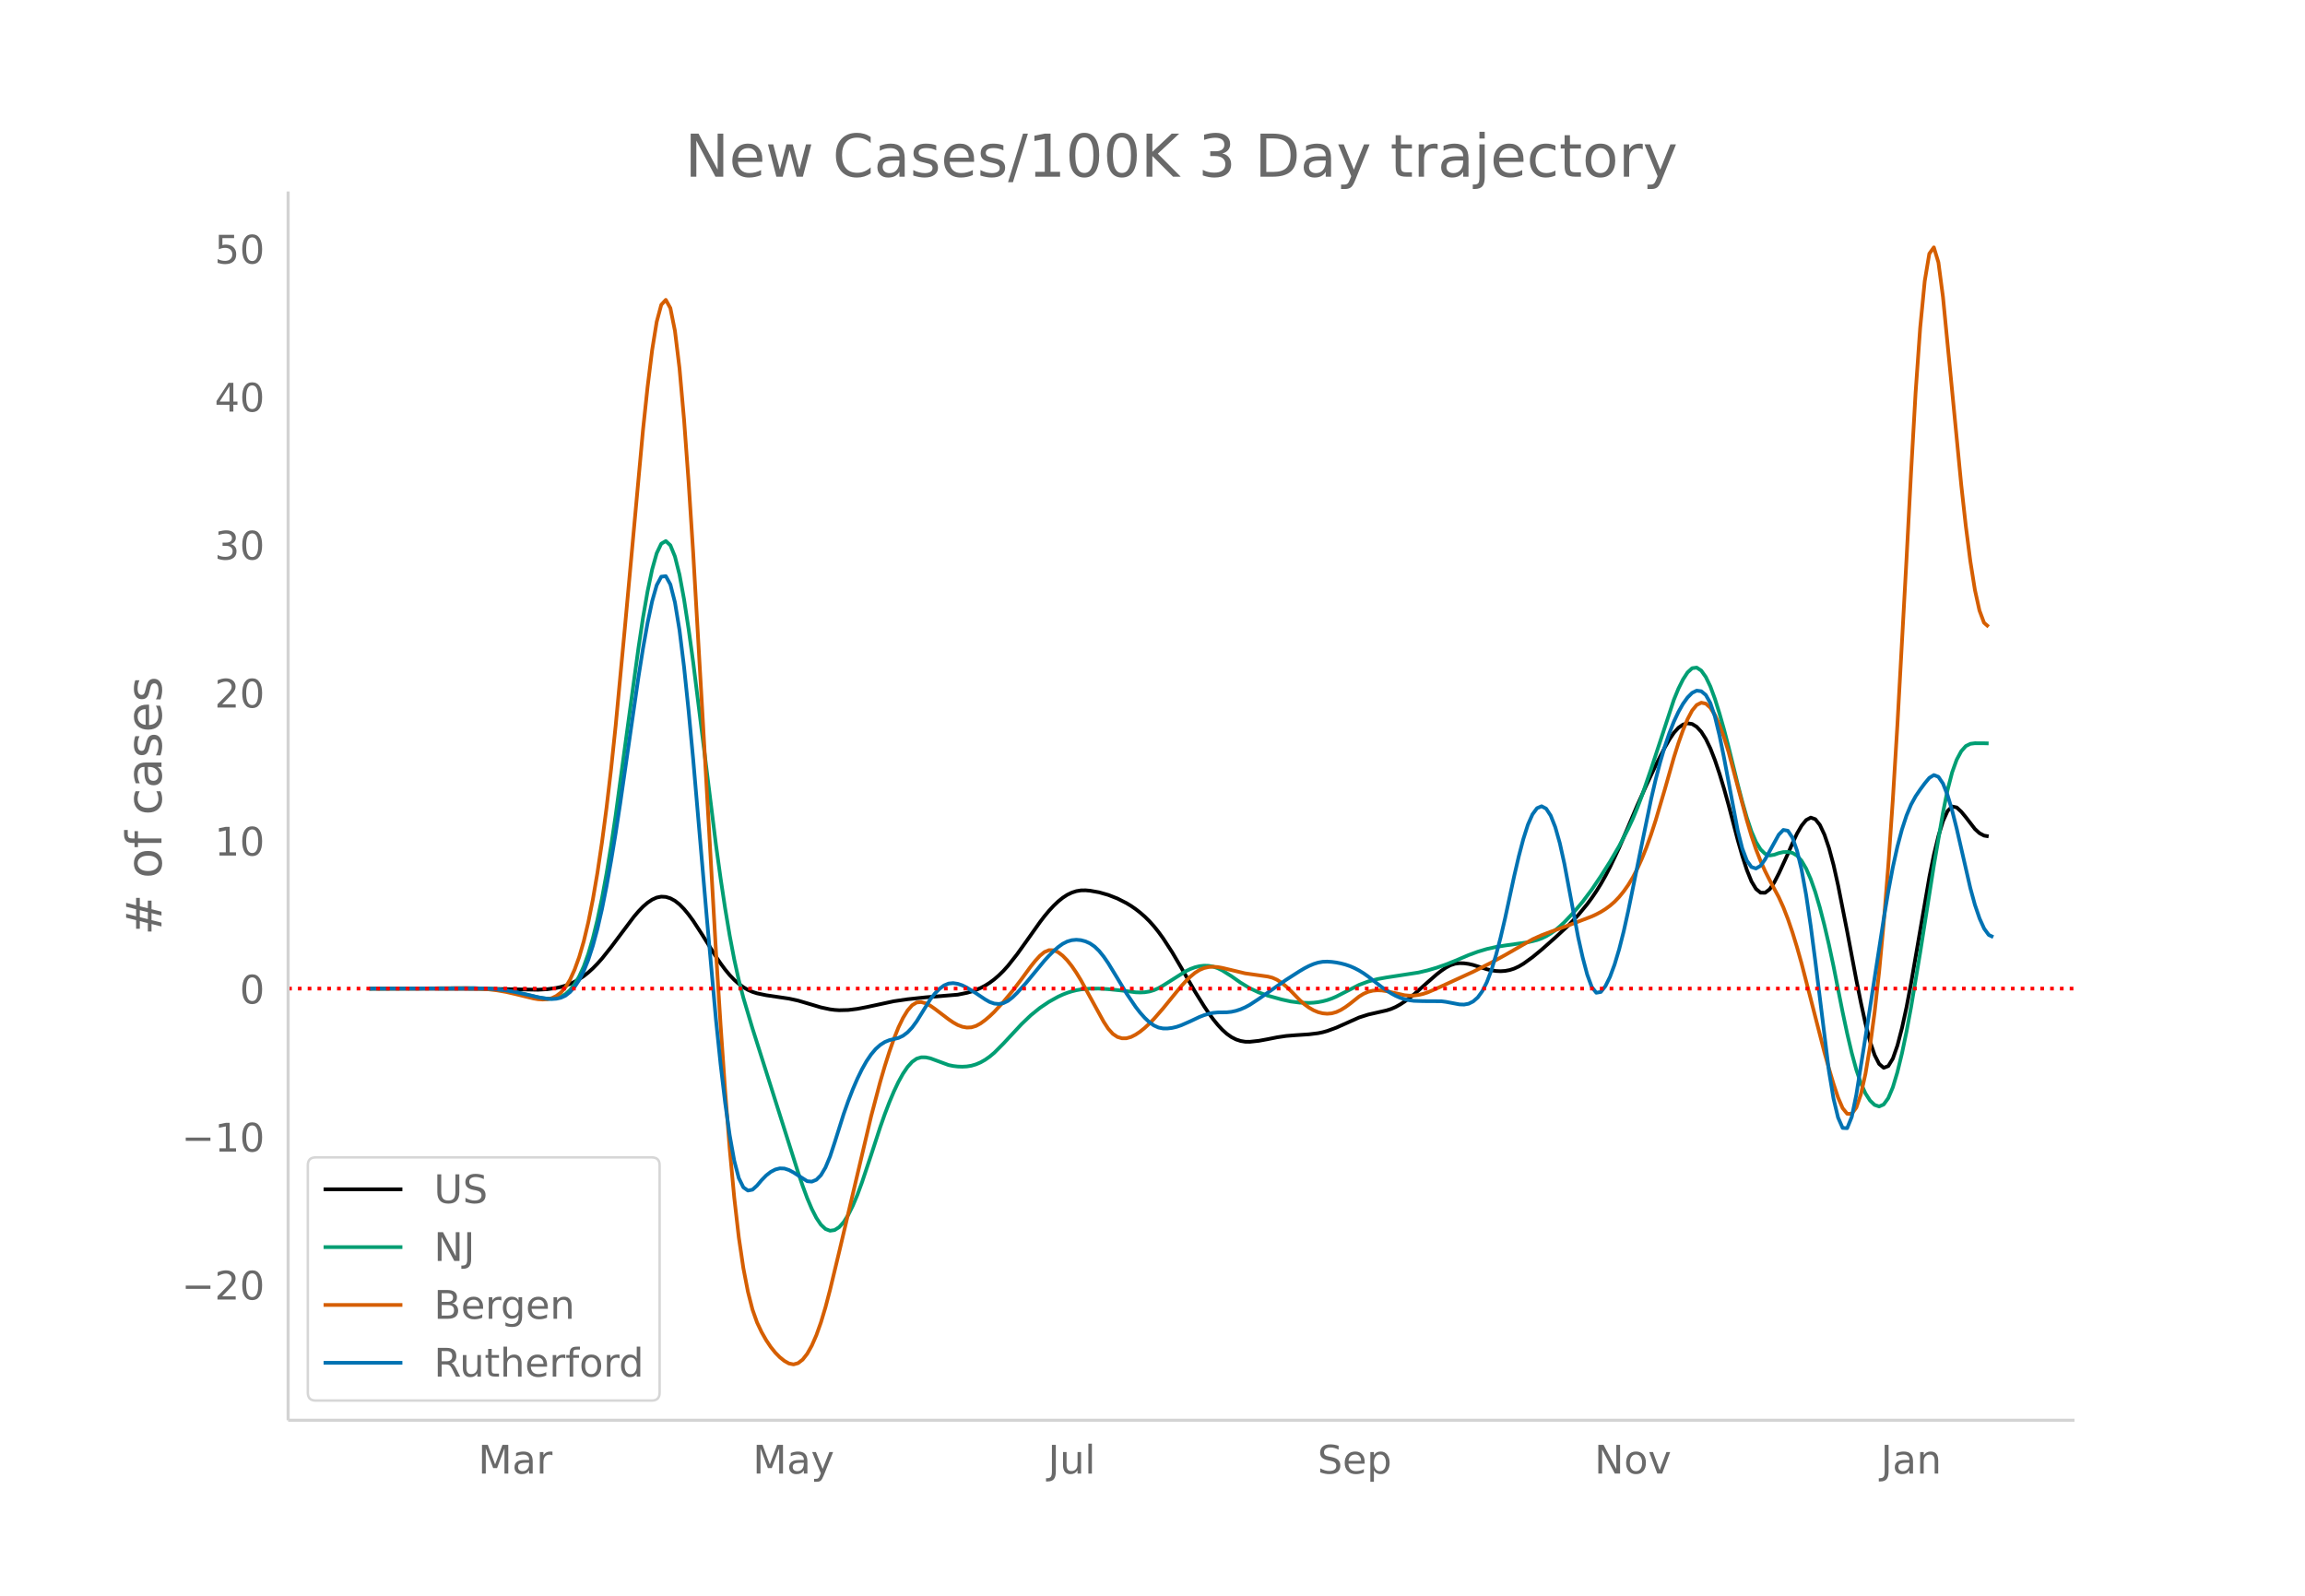 <svg height="864" viewBox="0 0 936 648" width="1248" xmlns="http://www.w3.org/2000/svg" xmlns:xlink="http://www.w3.org/1999/xlink"><defs><style>*{stroke-linecap:butt;stroke-linejoin:round}</style></defs><g id="figure_1"><path d="M0 648h936V0H0z" fill="#fff" id="patch_1"/><g id="axes_1"><path d="M117 576.72h725.4V77.76H117z" fill="none" id="patch_2"/><path clip-path="url(#p8c05bce76d)" d="M149.973 401.436l48.162.098 20.377.365 3.704-.21 3.705-.51 1.853-.402 1.852-.538 1.852-.701 1.853-.873 1.852-1.048 1.853-1.246 1.852-1.465 1.852-1.686 1.853-1.89 1.852-2.077 3.705-4.645 9.262-12.351 1.852-2.167 1.853-1.932 1.852-1.604 1.853-1.248 1.852-.835 1.852-.37 1.853.108 1.852.568 1.853 1.015 1.852 1.46 1.852 1.89 1.853 2.246 1.852 2.528 3.705 5.7 5.557 8.873 1.853 2.714 1.852 2.496 1.852 2.24 1.853 1.946 1.852 1.644 1.853 1.348 1.852 1.074 1.852.823 1.853.592 3.705.766 9.262 1.376 3.704.812 5.558 1.635 3.704 1.113 3.705.79 1.853.237 1.852.123 3.705-.093 3.705-.459 3.704-.708L363 406.566l5.557-.808 7.41-.79 12.966-1.067 3.705-.746 1.853-.53 1.852-.653 1.852-.787 1.853-.96 1.852-1.168 1.853-1.386 1.852-1.604 1.852-1.825 1.853-2.05 3.705-4.696 3.704-5.174 5.558-7.844 1.852-2.427 1.852-2.22 1.853-2 1.852-1.77 1.853-1.504 1.852-1.203 1.852-.895 1.853-.596 1.852-.304 1.853-.032 1.852.164 3.705.661 3.705 1.061 3.704 1.45 3.705 1.89 1.853 1.132 1.852 1.28 1.852 1.443 1.853 1.62 1.852 1.825 1.853 2.064 1.852 2.31 1.852 2.547 3.705 5.7 3.705 6.31 5.557 9.669 3.705 5.96 1.852 2.75 1.853 2.54 1.852 2.274 1.853 1.99 1.852 1.667 1.852 1.307 1.853.946 1.852.612 1.853.31 1.852.03 3.705-.397 3.705-.685 3.704-.738 3.705-.553 3.705-.298 5.557-.365 3.705-.454 1.852-.386 1.853-.513 3.705-1.362 9.262-4.133 3.704-1.181 7.41-1.68 1.852-.59 1.853-.807 1.852-1.032 1.853-1.214 3.704-2.834 5.558-4.936 3.704-3.237 1.853-1.439 1.852-1.264 1.853-.988 1.852-.611 1.852-.23 1.853.056 1.852.252 1.853.428 5.557 1.742 1.852.429 1.853.277 1.852.083 1.852-.123 1.853-.351 1.852-.602 1.853-.856 1.852-1.099 3.705-2.674 3.705-3.06 5.557-4.91 5.557-5.166 3.705-3.924 3.705-4.488 1.852-2.522 1.852-2.733 1.853-2.984 1.852-3.276 1.853-3.566 3.704-7.834 3.705-8.601 3.705-8.715 3.705-8.227 3.705-7.88 3.704-7.26 1.853-3.24 1.852-2.745 1.853-2.035 1.852-1.282 1.852-.52 1.853.29 1.852 1.146 1.853 2.019 1.852 2.924 1.852 3.86 1.853 4.772 1.852 5.52 1.853 6.108 1.852 6.662 3.705 14.16 1.852 6.461 1.853 5.7 1.852 4.573 1.852 3.078 1.853 1.52 1.852.015 1.853-1.435 1.852-2.774 1.852-3.602 3.705-8.054 1.853-4.261 1.852-3.945 1.852-3.186 1.853-2.266 1.852-.987 1.853.65 1.852 2.34 1.852 3.936 1.853 5.433 1.852 6.912 1.853 8.295 3.704 18.832 3.705 19.62 1.853 9.189 1.852 8.46 1.852 7.233 1.853 5.506 1.852 3.638 1.853 1.561 1.852-.72 1.852-3.045 1.853-5.286 1.852-7.107 1.853-8.512 1.852-9.746 3.705-21.49 3.705-21.557 1.852-9.117 1.852-7.608 1.853-6.03 1.852-4.095 1.853-1.807 1.852.385 1.852 1.733 1.853 2.241 3.705 4.801 1.852 1.687 1.852.978 1.853.312h0" fill="none" stroke="#000" stroke-linecap="round" stroke-width="1.5" id="line2d_1"/><path clip-path="url(#p8c05bce76d)" d="M149.973 401.446l27.786-.104 14.819-.049 5.557.202 3.705.293 3.705.46 3.705.658 5.557 1.237 3.705.85 1.852.318 1.852.204 1.853.016 1.852-.244 1.853-.554 1.852-1.036 1.852-1.69 1.853-2.378 1.852-3.106 1.853-4.024 1.852-5.135 1.852-6.294 1.853-7.509 1.852-8.777 1.853-10.045 1.852-11.246 1.852-12.385 3.705-27.27 5.557-40.703 1.853-12.327 1.852-10.703 1.853-8.86 1.852-6.585 1.852-3.877 1.853-1.08 1.852 1.727 1.853 4.548 1.852 7.37 1.852 10.056 1.853 12.076 1.852 13.427 3.705 29.65 5.557 44.605 1.853 13.4 1.852 12.265 1.852 11.043 1.853 9.733 1.852 8.404 1.853 7.168 3.704 12.447 18.524 58.474 1.853 5.44 1.852 5.009 1.853 4.361 1.852 3.638 1.852 2.767 1.853 1.744 1.852.705 1.853-.267 1.852-1.175 1.852-2.067 1.853-2.942 1.852-3.722 1.853-4.408 1.852-5.032 3.705-11.08 3.705-11.359 1.852-5.247 1.852-4.832 1.853-4.405 1.852-3.906 1.853-3.338 1.852-2.739 1.852-2.058 1.853-1.294 1.852-.55 1.853.016 1.852.4 7.41 2.735 1.852.377 1.852.22 1.853.064 1.852-.101 1.853-.303 1.852-.545 1.852-.794 1.853-1.045 1.852-1.298 1.853-1.552 3.704-3.724 7.41-7.946 3.705-3.55 3.705-3.003 3.704-2.493 3.705-2.061 1.853-.856 1.852-.727 1.852-.594 1.853-.462 1.852-.332 3.705-.314 3.705-.01 3.705.223 5.557.57 5.557.706 1.852.069 1.853-.089 1.852-.293 1.853-.546 1.852-.809 1.852-1.05 9.262-5.856 1.853-.886 1.852-.69 1.853-.45 1.852-.2 1.852.053 1.853.33 1.852.627 1.853.914 3.704 2.347 3.705 2.608 3.705 2.238 3.705 1.75 3.705 1.304 5.557 1.544 3.705.813 3.704.477 3.705.106 1.853-.093 1.852-.211 1.852-.348 1.853-.49 1.852-.64 1.853-.8 9.262-4.746 3.704-1.389 3.705-.949 3.705-.672 12.967-1.996 3.705-.873 3.704-1.093 3.705-1.29 3.705-1.479 5.557-2.357 3.705-1.36 3.705-1.109 3.705-.826 3.704-.6 9.262-1.309 3.705-.903 1.853-.668 1.852-.887 1.852-1.113 1.853-1.33 1.852-1.539 1.853-1.736 3.704-3.912 3.705-4.376 3.705-4.925 3.705-5.501 3.705-5.833 3.704-6.342 3.705-7.114 1.853-4.002 1.852-4.462 1.852-4.924 3.705-10.771 9.262-28.158 1.853-4.517 1.852-3.715 1.852-2.854 1.853-1.702 1.852-.256 1.853 1.225 1.852 2.597 1.852 3.859 1.853 5.042 1.852 5.937 1.853 6.545 1.852 7.095 3.705 15.106 1.852 7.09 1.853 6.472 1.852 5.542 1.852 4.298 1.853 3.008 1.852 1.803 1.853.68 1.852-.3 1.852-.667 1.853-.419 1.852-.046 1.853.383 1.852 1.104 1.852 2.114 1.853 3.18 1.852 4.233 1.853 5.272 1.852 6.285 1.852 7.18 1.853 7.957 1.852 8.71 3.705 18.67 1.852 8.692 1.853 7.876 1.852 6.803 1.853 5.472 1.852 4.117 1.852 2.885 1.853 1.779 1.852.636 1.853-.812 1.852-2.566 1.852-4.383 1.853-6.144 1.852-7.628 1.853-8.837 1.852-9.94 3.705-22.211 5.557-35.348 3.705-21.48 1.852-9.139 1.853-7.171 1.852-5.138 1.852-3.447 1.853-2.1 1.852-.92 1.853-.234 3.704.018 1.853.052h0" fill="none" stroke="#009e73" stroke-linecap="round" stroke-width="1.5" id="line2d_2"/><path clip-path="url(#p8c05bce76d)" d="M149.973 401.442l24.08-.097 14.82-.08 5.557.173 3.705.274 3.705.445 3.705.643 3.705.85 7.41 1.8 1.852.309 1.852.12 1.852-.11 1.853-.444 1.852-.89 1.853-1.4 1.852-2.13 1.852-3.077 1.853-4.07 1.852-5.103 1.853-6.336 1.852-7.77 1.852-9.255 1.853-10.801 1.852-12.405 1.853-14.037 1.852-15.745 1.852-17.53 3.705-39.343 7.41-80.886 1.852-17.41 1.853-14.976 1.852-11.473 1.852-6.902 1.853-2.018 1.852 3.357 1.853 9.224 1.852 15.188 1.852 20.906 1.853 25.391 1.852 28.643 3.705 64.303 5.557 97.842 1.853 29.387 1.852 26.751 1.852 23.599 1.853 19.928 1.852 16.155 1.853 12.516 1.852 9.552 1.852 7.261 1.853 5.244 1.852 3.91 1.853 3.264 1.852 2.762 1.852 2.305 1.853 1.89 1.852 1.485 1.853 1.037 1.852.372 1.852-.509 1.853-1.433 1.852-2.362 1.853-3.295 1.852-4.23 1.852-5.183 1.853-6.153 1.852-7.054 3.705-15.398 12.967-55.045 3.705-14.05 1.852-6.345 1.852-5.831 1.853-5.295 1.852-4.636 1.853-3.857 1.852-3.035 1.852-2.126 1.853-1.128 1.852-.168 1.853.528 1.852.956 1.852 1.295 5.558 4.224 1.852 1.264 1.852 1.048 1.853.706 1.852.332 1.853-.091 1.852-.558 1.852-1.013 1.853-1.349 1.852-1.569 1.853-1.765 3.704-4.046 3.705-4.46 3.705-4.854 3.705-5.074 1.852-2.312 1.853-2.037 1.852-1.525 1.852-.775 1.853.024 1.852.793 1.853 1.414 1.852 1.889 1.852 2.322 1.853 2.704 1.852 3.033 3.705 6.78 5.557 10.114 1.853 2.838 1.852 2.065 1.852 1.252 1.853.56 1.852-.01 1.853-.533 1.852-.943 1.852-1.238 1.853-1.503 1.852-1.72 1.853-1.89 3.704-4.254 7.41-9.077 1.852-2.03 1.853-1.827 1.852-1.542 1.853-1.173 1.852-.787 1.852-.415 1.853-.11 1.852.127 1.853.332 9.262 2.216 5.557.786 3.705.525 1.852.474 1.852.828 1.853 1.202 1.852 1.508 1.853 1.747 3.704 3.827 1.853 1.651 1.852 1.36 1.853 1.07 1.852.776 1.852.476 1.853.172 1.852-.16 1.853-.52 1.852-.869 1.852-1.149 1.853-1.359 3.705-2.943 1.852-1.133 1.852-.787 1.853-.451 1.852-.162 1.853.078 1.852.29 7.41 1.657 1.852.165 1.852-.039 1.853-.24 1.852-.427 1.853-.6 3.704-1.59 14.82-6.808 7.41-3.74 5.556-3.048 11.115-6.388 3.705-1.666 3.704-1.398 7.41-2.69 9.262-3.535 1.852-.86 1.853-.988 1.852-1.16 1.853-1.352 1.852-1.61 1.852-1.935 1.853-2.27 1.852-2.624 1.853-3.05 1.852-3.558 1.852-4.08 1.853-4.617 1.852-5.166 1.853-5.695 3.704-12.526 3.705-13.05 1.853-5.858 1.852-5.205 1.852-4.496 1.853-3.511 1.852-2.25 1.853-.934 1.852.374 1.852 1.675 1.853 2.942 1.852 4.06 1.853 5.027 1.852 5.962 3.705 13.959 3.705 13.78 1.852 6.242 1.852 5.493 1.853 4.73 1.852 4.131 1.853 3.696 3.704 6.9 1.853 4.1 1.852 4.774 1.853 5.435 1.852 6.035 1.852 6.579 3.705 14.378 5.557 21.662 1.853 6.635 1.852 6.19 1.853 5.601 1.852 4.292 1.852 2.262 1.853.026 1.852-2.523 1.853-5.385 1.852-8.29 1.852-11.097 1.853-13.805 1.852-16.57 1.853-19.712 1.852-23.232 1.852-26.828 1.853-30.253 3.705-67.34 1.852-35.34 1.852-32.567 1.853-26.205 1.852-18.993 1.853-11.118 1.852-2.58 1.852 6.09 1.853 14.06 3.705 38.034 3.704 38.198 1.853 16.672 1.852 14.411 1.853 11.64 1.852 8.356 1.852 4.97 1.853 1.638h0" fill="none" stroke="#d55e00" stroke-linecap="round" stroke-width="1.5" id="line2d_3"/><path clip-path="url(#p8c05bce76d)" d="M149.973 401.447l27.786-.102 14.819-.066 5.557.18 3.705.275 3.705.44 3.705.639 5.557 1.242 3.705.895 3.704.627 1.853.103 1.852-.127 1.853-.404 1.852-.847 1.852-1.457 1.853-2.1 1.852-2.775 1.853-3.617 1.852-4.624 1.852-5.68 1.853-6.825 1.852-8.057 1.853-9.275 1.852-10.33 1.852-11.222 1.853-12.084 7.41-51.348 1.852-11.635 1.852-10.336 1.853-8.799 1.852-6.507 1.852-3.465 1.853-.205 1.852 3.377 1.853 7.283 1.852 11.255 1.852 15.03 1.853 17.825 1.852 19.641 5.557 64.576 3.705 41.258 1.853 17.89 1.852 15.616 1.852 13.245 1.853 10.386 1.852 7.04 1.853 3.762 1.852 1.296 1.852-.354 1.853-1.678 1.852-2.194 1.853-1.899 1.852-1.443 1.852-.977 1.853-.47 1.852.078 1.853.608 1.852.989 5.557 3.542 1.853.18 1.852-.752 1.852-1.856 1.853-3.132 1.852-4.442 1.853-5.605 3.704-11.736 1.853-5.242 1.852-4.768 1.853-4.287 1.852-3.8 1.852-3.287 1.853-2.744 1.852-2.196 1.853-1.66 1.852-1.183 1.852-.76 3.705-.897 1.853-.888 1.852-1.393 1.852-1.942 1.853-2.535 5.557-8.968 1.852-2.344 1.853-1.892 1.852-1.366 1.853-.766 1.852-.176 1.852.287 1.853.625 1.852.915 3.705 2.281 3.705 2.498 1.852 1.057 1.853.64 1.852.172 1.852-.342 1.853-.9 1.852-1.435 1.853-1.794 3.704-4.12 7.41-8.988 1.852-2.024 1.853-1.844 1.852-1.636 1.853-1.336 1.852-.946 1.852-.542 1.853-.173 1.852.162 1.853.49 1.852.836 1.852 1.269 1.853 1.79 1.852 2.301 1.853 2.686 3.704 6.08 3.705 6.176 3.705 5.465 1.852 2.385 1.853 2.078 1.852 1.744 1.853 1.334 1.852.847 1.852.367 1.853.01 1.852-.225 1.853-.437 1.852-.636 3.705-1.627 3.705-1.752 1.852-.717 1.852-.559 1.853-.381 1.852-.186 3.705-.046 1.852-.198 1.853-.404 1.852-.61 1.853-.803 1.852-.987 3.705-2.424 11.114-7.778 5.557-3.56 1.853-1.092 1.852-.953 1.853-.792 1.852-.584 1.852-.328 1.853-.074 1.852.118 1.853.248 1.852.365 1.852.487 1.853.632 1.852.801 1.853.974 1.852 1.143 1.852 1.31 5.558 4.337 3.704 2.466 1.853 1.011 1.852.803 1.853.591 1.852.404 1.852.244 3.705.118 7.41.042 1.852.236 5.557 1.049 1.853.066 1.852-.334 1.853-.93 1.852-1.617 1.852-2.535 1.853-3.69 1.852-4.888 1.853-6.058 1.852-7.067 1.852-7.917 3.705-17.205 1.853-7.936 1.852-7.058 1.852-5.81 1.853-4.192 1.852-2.502 1.853-.798 1.852.977 1.852 2.825 1.853 4.683 1.852 6.53 1.853 8.365 5.557 29.668 1.852 8.287 1.853 7.015 1.852 5.037 1.852 2.354 1.853-.34 1.852-2.374 1.853-3.748 1.852-4.98 1.852-6.163 1.853-7.299 1.852-8.336 5.557-27.264 3.705-18.016 1.853-7.995 1.852-7.112 1.852-6.272 1.853-5.477 1.852-4.7 1.853-3.966 1.852-3.272 1.852-2.587 1.853-1.86 1.852-.919 1.853.236 1.852 1.526 1.852 3.274 1.853 5.482 1.852 7.643 1.853 9.107 5.557 29.522 1.852 7.28 1.853 4.92 1.852 2.62 1.852.614 1.853-1.093 1.852-2.6 5.557-10.047 1.853-1.927 1.852.34 1.853 2.806 1.852 5.274 1.852 7.746 1.853 10.227 1.852 12.565 1.853 14.189 5.557 44.812 1.852 11.135 1.853 7.725 1.852 4.201 1.852.1 1.853-4.58 1.852-8.982 3.705-23.344 7.41-47.976 1.852-11.163 1.852-9.84 1.853-8.397 1.852-6.977 1.853-5.667 1.852-4.467 1.852-3.377 1.853-2.725 1.852-2.513 1.853-2.23 1.852-1.155 1.852.711 1.853 2.736 1.852 4.68 1.853 6.214 1.852 7.342 5.557 24.234 1.853 6.776L803.87 373l1.852 4.093 1.853 2.542 1.852.882h0" fill="none" stroke="#0072b2" stroke-linecap="round" stroke-width="1.5" id="line2d_4"/><path clip-path="url(#p8c05bce76d)" d="M117 401.438h725.4" fill="none" stroke="red" stroke-dasharray="1.5,2.475" stroke-width="1.5" id="line2d_5"/><path d="M117 576.72V77.76" fill="none" stroke="#d3d3d3" stroke-linecap="square" stroke-width="1.25" id="patch_3"/><path d="M117 576.72h725.4" fill="none" stroke="#d3d3d3" stroke-linecap="square" stroke-width="1.25" id="patch_4"/><g id="matplotlib.axis_1"><g id="xtick_1"><g transform="matrix(.16 0 0 -.16 194.156 598.378)" fill="#696969" id="text_1"><defs><path d="M9.813 72.906h14.703l18.593-49.61 18.703 49.61h14.704V0H66.89v64.016l-18.797-50h-9.907l-18.796 50V0H9.813z" id="DejaVuSans-77"/><path d="M34.281 27.484q-10.89 0-15.093-2.484-4.204-2.484-4.204-8.5 0-4.781 3.157-7.594 3.156-2.797 8.562-2.797 7.485 0 12 5.297 4.516 5.297 4.516 14.078v2zm17.922 3.72V0H43.22v8.297Q40.14 3.328 35.547.953q-4.594-2.375-11.234-2.375-8.391 0-13.36 4.719Q6 8.016 6 15.922q0 9.219 6.172 13.906 6.187 4.688 18.437 4.688h12.61v.89q0 6.203-4.078 9.594-4.078 3.39-11.453 3.39-4.688 0-9.141-1.124-4.438-1.125-8.531-3.375v8.312q4.921 1.906 9.562 2.844 4.64.953 9.031.953 11.875 0 17.735-6.156 5.86-6.14 5.86-18.64z" id="DejaVuSans-97"/><path d="M41.11 46.297q-1.516.875-3.297 1.281Q36.03 48 33.89 48q-7.625 0-11.703-4.953-4.079-4.953-4.079-14.234V0H9.08v54.688h9.03v-8.5q2.844 4.984 7.375 7.39Q30.031 56 36.531 56q.922 0 2.047-.125 1.125-.11 2.484-.36z" id="DejaVuSans-114"/></defs><use xlink:href="#DejaVuSans-77"/><use x="86.279" xlink:href="#DejaVuSans-97"/><use x="147.559" xlink:href="#DejaVuSans-114"/></g></g><g id="xtick_2"><g transform="matrix(.16 0 0 -.16 305.706 598.378)" fill="#696969" id="text_2"><defs><path d="M32.172-5.078q-3.797-9.766-7.422-12.735-3.61-2.984-9.656-2.984H7.906v7.516h5.282q3.703 0 5.75 1.765Q21-9.766 23.483-3.219l1.61 4.094-22.11 53.813H12.5l17.094-42.766 17.093 42.766h9.516z" id="DejaVuSans-121"/></defs><use xlink:href="#DejaVuSans-77"/><use x="86.279" xlink:href="#DejaVuSans-97"/><use x="147.559" xlink:href="#DejaVuSans-121"/></g></g><g id="xtick_3"><g transform="matrix(.16 0 0 -.16 425.59 598.378)" fill="#696969" id="text_3"><defs><path d="M9.813 72.906h9.859V5.078q0-13.187-5-19.14-5-5.954-16.094-5.954h-3.75v8.297h3.078q6.531 0 9.219 3.672Q9.813-4.39 9.813 5.078z" id="DejaVuSans-74"/><path d="M8.5 21.578v33.11h8.984V21.922q0-7.766 3.016-11.656 3.031-3.875 9.094-3.875 7.265 0 11.484 4.64 4.234 4.64 4.234 12.656v31h8.985V0h-8.984v8.406Q42.047 3.422 37.718 1q-4.313-2.422-10.032-2.422-9.421 0-14.312 5.86Q8.5 10.296 8.5 21.578zM31.11 56z" id="DejaVuSans-117"/><path d="M9.422 75.984h8.984V0H9.422z" id="DejaVuSans-108"/></defs><use xlink:href="#DejaVuSans-74"/><use x="29.492" xlink:href="#DejaVuSans-117"/><use x="92.871" xlink:href="#DejaVuSans-108"/></g></g><g id="xtick_4"><g transform="matrix(.16 0 0 -.16 535.011 598.378)" fill="#696969" id="text_4"><defs><path d="M53.516 70.516V60.89q-5.61 2.687-10.594 4-4.984 1.328-9.625 1.328-8.047 0-12.422-3.125t-4.375-8.89q0-4.845 2.906-7.313 2.907-2.453 11.016-3.97l5.953-1.218q11.031-2.11 16.281-7.406 5.25-5.297 5.25-14.172 0-10.61-7.11-16.078-7.093-5.469-20.812-5.469-5.172 0-11.015 1.172Q13.14.922 6.89 3.219v10.156q6-3.36 11.765-5.078 5.766-1.703 11.328-1.703 8.438 0 13.032 3.312 4.593 3.328 4.593 9.485 0 5.359-3.297 8.39-3.296 3.032-10.812 4.547L27.484 33.5q-11.03 2.188-15.968 6.875-4.922 4.688-4.922 13.047 0 9.672 6.812 15.234 6.813 5.563 18.766 5.563 5.14 0 10.453-.938 5.328-.922 10.89-2.765z" id="DejaVuSans-83"/><path d="M56.203 29.594v-4.39H14.891q.593-9.282 5.593-14.142 5-4.859 13.938-4.859 5.172 0 10.031 1.266 4.86 1.265 9.656 3.812v-8.5Q49.266.734 44.187-.344 39.11-1.422 33.892-1.422q-13.094 0-20.735 7.61-7.64 7.625-7.64 20.625 0 13.421 7.25 21.296Q20.016 56 32.328 56q11.031 0 17.453-7.11 6.422-7.093 6.422-19.296zm-8.984 2.64q-.094 7.36-4.125 11.75-4.032 4.407-10.672 4.407-7.516 0-12.031-4.25-4.516-4.25-5.203-11.97z" id="DejaVuSans-101"/><path d="M18.11 8.203v-29H9.077v75.484h9.031v-8.296q2.844 4.875 7.157 7.234Q29.594 56 35.594 56q9.968 0 16.187-7.906 6.235-7.907 6.235-20.797T51.78 6.484q-6.218-7.906-16.187-7.906-6 0-10.328 2.375-4.313 2.375-7.157 7.25zm30.578 19.094q0 9.906-4.079 15.547-4.078 5.64-11.203 5.64-7.14 0-11.218-5.64-4.079-5.64-4.079-15.547 0-9.906 4.078-15.547 4.079-5.64 11.22-5.64 7.124 0 11.202 5.64t4.078 15.547z" id="DejaVuSans-112"/></defs><use xlink:href="#DejaVuSans-83"/><use x="63.477" xlink:href="#DejaVuSans-101"/><use x="125" xlink:href="#DejaVuSans-112"/></g></g><g id="xtick_5"><g transform="matrix(.16 0 0 -.16 647.473 598.378)" fill="#696969" id="text_5"><defs><path d="M9.813 72.906h13.28l32.329-60.984v60.984h9.562V0h-13.28L19.39 60.984V0H9.813z" id="DejaVuSans-78"/><path d="M30.61 48.39q-7.22 0-11.422-5.64-4.204-5.64-4.204-15.453 0-9.813 4.172-15.453 4.188-5.64 11.453-5.64 7.188 0 11.375 5.655 4.203 5.672 4.203 15.438 0 9.719-4.203 15.406-4.187 5.688-11.375 5.688zm0 7.61q11.718 0 18.406-7.625 6.703-7.61 6.703-21.078 0-13.422-6.703-21.078-6.688-7.64-18.407-7.64-11.765 0-18.437 7.64-6.656 7.656-6.656 21.078 0 13.469 6.656 21.078Q18.844 56 30.609 56z" id="DejaVuSans-111"/><path d="M2.984 54.688H12.5L29.594 8.797l17.093 45.89h9.516L35.687 0H23.485z" id="DejaVuSans-118"/></defs><use xlink:href="#DejaVuSans-78"/><use x="74.805" xlink:href="#DejaVuSans-111"/><use x="135.986" xlink:href="#DejaVuSans-118"/></g></g><g id="xtick_6"><g transform="matrix(.16 0 0 -.16 763.752 598.378)" fill="#696969" id="text_6"><defs><path d="M54.89 33.016V0h-8.984v32.719q0 7.765-3.031 11.61-3.031 3.858-9.078 3.858-7.281 0-11.484-4.64-4.204-4.625-4.204-12.64V0H9.08v54.688h9.03v-8.5q3.235 4.937 7.594 7.374Q30.078 56 35.797 56q9.422 0 14.25-5.828 4.844-5.828 4.844-17.156z" id="DejaVuSans-110"/></defs><use xlink:href="#DejaVuSans-74"/><use x="29.492" xlink:href="#DejaVuSans-97"/><use x="90.771" xlink:href="#DejaVuSans-110"/></g></g></g><g id="matplotlib.axis_2"><g id="ytick_1"><g transform="matrix(.16 0 0 -.16 73.733 527.713)" fill="#696969" id="text_7"><defs><path d="M10.594 35.5h62.593v-8.297H10.594z" id="DejaVuSans-8722"/><path d="M19.188 8.297h34.421V0H7.33v8.297q5.609 5.812 15.296 15.594 9.703 9.797 12.188 12.64 4.734 5.313 6.609 9 1.89 3.688 1.89 7.25 0 5.813-4.078 9.469-4.078 3.672-10.625 3.672-4.64 0-9.797-1.61-5.14-1.609-11-4.89v9.969Q13.767 71.78 18.938 73q5.188 1.219 9.485 1.219 11.328 0 18.062-5.672 6.735-5.656 6.735-15.125 0-4.5-1.688-8.531-1.672-4.016-6.125-9.485-1.218-1.422-7.765-8.187-6.532-6.766-18.453-18.922z" id="DejaVuSans-50"/><path d="M31.781 66.406q-7.61 0-11.453-7.5Q16.5 51.422 16.5 36.375q0-14.984 3.828-22.484 3.844-7.5 11.453-7.5 7.672 0 11.5 7.5 3.844 7.5 3.844 22.484 0 15.047-3.844 22.531-3.828 7.5-11.5 7.5zm0 7.813q12.266 0 18.735-9.703 6.468-9.688 6.468-28.141 0-18.406-6.468-28.11-6.47-9.687-18.735-9.687-12.25 0-18.718 9.688-6.47 9.703-6.47 28.109 0 18.453 6.47 28.14Q19.53 74.22 31.78 74.22z" id="DejaVuSans-48"/></defs><use xlink:href="#DejaVuSans-8722"/><use x="83.789" xlink:href="#DejaVuSans-50"/><use x="147.412" xlink:href="#DejaVuSans-48"/></g></g><g id="ytick_2"><g transform="matrix(.16 0 0 -.16 73.733 467.615)" fill="#696969" id="text_8"><defs><path d="M12.406 8.297h16.11v55.625l-17.532-3.516v8.985l17.438 3.515h9.86V8.296H54.39V0H12.406z" id="DejaVuSans-49"/></defs><use xlink:href="#DejaVuSans-8722"/><use x="83.789" xlink:href="#DejaVuSans-49"/><use x="147.412" xlink:href="#DejaVuSans-48"/></g></g><g id="ytick_3"><use xlink:href="#DejaVuSans-48" transform="matrix(.16 0 0 -.16 97.32 407.517)" fill="#696969" id="text_9"/></g><g id="ytick_4"><g transform="matrix(.16 0 0 -.16 87.14 347.418)" fill="#696969" id="text_10"><use xlink:href="#DejaVuSans-49"/><use x="63.623" xlink:href="#DejaVuSans-48"/></g></g><g id="ytick_5"><g transform="matrix(.16 0 0 -.16 87.14 287.32)" fill="#696969" id="text_11"><use xlink:href="#DejaVuSans-50"/><use x="63.623" xlink:href="#DejaVuSans-48"/></g></g><g id="ytick_6"><g transform="matrix(.16 0 0 -.16 87.14 227.222)" fill="#696969" id="text_12"><defs><path d="M40.578 39.313Q47.656 37.797 51.625 33q3.984-4.781 3.984-11.813 0-10.78-7.422-16.703-7.421-5.906-21.093-5.906-4.578 0-9.438.906-4.86.907-10.031 2.72v9.515q4.094-2.39 8.969-3.61 4.89-1.218 10.218-1.218 9.266 0 14.125 3.656 4.86 3.656 4.86 10.64 0 6.454-4.516 10.079-4.515 3.64-12.562 3.64h-8.5v8.11h8.89q7.266 0 11.125 2.906 3.86 2.906 3.86 8.375 0 5.61-3.985 8.61-3.968 3.015-11.39 3.015-4.063 0-8.703-.89-4.641-.876-10.203-2.72v8.782q5.624 1.562 10.53 2.344 4.907.78 9.25.78 11.235 0 17.766-5.109 6.547-5.093 6.547-13.78 0-6.063-3.468-10.235-3.47-4.172-9.86-5.782z" id="DejaVuSans-51"/></defs><use xlink:href="#DejaVuSans-51"/><use x="63.623" xlink:href="#DejaVuSans-48"/></g></g><g id="ytick_7"><g transform="matrix(.16 0 0 -.16 87.14 167.124)" fill="#696969" id="text_13"><defs><path d="M37.797 64.313L12.89 25.39h24.906zm-2.594 8.593H47.61V25.391h10.407v-8.203H47.609V0h-9.812v17.188H4.89v9.515z" id="DejaVuSans-52"/></defs><use xlink:href="#DejaVuSans-52"/><use x="63.623" xlink:href="#DejaVuSans-48"/></g></g><g id="ytick_8"><g transform="matrix(.16 0 0 -.16 87.14 107.025)" fill="#696969" id="text_14"><defs><path d="M10.797 72.906h38.719v-8.312H19.828v-17.86q2.14.735 4.281 1.094 2.157.36 4.313.36 12.203 0 19.328-6.688 7.14-6.688 7.14-18.11 0-11.765-7.328-18.296-7.328-6.516-20.656-6.516-4.593 0-9.36.781-4.75.782-9.827 2.344v9.922q4.39-2.39 9.078-3.563 4.687-1.171 9.906-1.171 8.453 0 13.375 4.437 4.938 4.438 4.938 12.063 0 7.609-4.938 12.047-4.922 4.453-13.375 4.453-3.953 0-7.89-.875-3.922-.875-8.016-2.735z" id="DejaVuSans-53"/></defs><use xlink:href="#DejaVuSans-53"/><use x="63.623" xlink:href="#DejaVuSans-48"/></g></g><g transform="matrix(0 -.2 -.2 0 65.573 379.813)" fill="#696969" id="text_15"><defs><path d="M51.125 44H36.922l-4.11-16.313h14.313zm-7.328 27.781l-5.078-20.265h14.265L58.11 71.78h7.813L60.89 51.516h15.234V44h-17.14l-4-16.313h15.53V20.22H53.079L48 0h-7.813l5.032 20.219H30.906L25.875 0h-7.86l5.079 20.219H7.719v7.468h17.187L29 44H13.281v7.516h17.625l4.985 20.265z" id="DejaVuSans-35"/><path d="M37.11 75.984V68.5h-8.594q-4.828 0-6.72-1.953-1.874-1.953-1.874-7.031v-4.828h14.797v-6.985H19.922V0H10.89v47.703H2.297v6.984h8.594V58.5q0 9.125 4.25 13.297 4.25 4.187 13.468 4.187z" id="DejaVuSans-102"/><path d="M48.781 52.594v-8.407q-3.812 2.11-7.64 3.157-3.828 1.047-7.735 1.047-8.75 0-13.593-5.547-4.829-5.532-4.829-15.547 0-10.016 4.829-15.563 4.843-5.53 13.593-5.53 3.907 0 7.735 1.046 3.828 1.047 7.64 3.156V2.094Q45.016.344 40.984-.531q-4.015-.89-8.562-.89-12.36 0-19.64 7.765-7.266 7.765-7.266 20.953 0 13.375 7.343 21.031Q20.22 56 33.016 56q4.14 0 8.093-.86 3.953-.843 7.672-2.546z" id="DejaVuSans-99"/><path d="M44.281 53.078v-8.5q-3.797 1.953-7.906 2.922-4.094.984-8.5.984-6.688 0-10.031-2.047-3.344-2.046-3.344-6.156 0-3.125 2.39-4.906 2.391-1.781 9.626-3.39l3.078-.688q9.562-2.047 13.593-5.781 4.032-3.735 4.032-10.422 0-7.625-6.032-12.078-6.03-4.438-16.578-4.438-4.39 0-9.156.86Q10.688.296 5.422 2v9.281q4.984-2.594 9.812-3.89 4.829-1.282 9.579-1.282 6.343 0 9.75 2.172 3.421 2.172 3.421 6.125 0 3.656-2.468 5.61-2.453 1.953-10.813 3.765l-3.125.735q-8.344 1.75-12.062 5.39-3.704 3.64-3.704 9.985 0 7.718 5.47 11.906Q16.75 56 26.811 56q4.97 0 9.36-.734 4.406-.72 8.11-2.188z" id="DejaVuSans-115"/></defs><use xlink:href="#DejaVuSans-35"/><use x="83.789" xlink:href="#DejaVuSans-32"/><use x="115.576" xlink:href="#DejaVuSans-111"/><use x="176.758" xlink:href="#DejaVuSans-102"/><use x="211.963" xlink:href="#DejaVuSans-32"/><use x="243.75" xlink:href="#DejaVuSans-99"/><use x="298.73" xlink:href="#DejaVuSans-97"/><use x="360.01" xlink:href="#DejaVuSans-115"/><use x="412.109" xlink:href="#DejaVuSans-101"/><use x="473.633" xlink:href="#DejaVuSans-115"/></g></g><g transform="matrix(.24 0 0 -.24 278.113 71.76)" fill="#696969" id="text_16"><defs><path d="M4.203 54.688h8.985l11.234-42.672 11.172 42.672h10.593l11.235-42.672 11.187 42.672h8.985L63.28 0H52.688L40.922 44.828 29.109 0H18.5z" id="DejaVuSans-119"/><path d="M64.406 67.281v-10.39q-4.984 4.64-10.625 6.922-5.64 2.296-11.984 2.296-12.5 0-19.14-7.64-6.641-7.64-6.641-22.094 0-14.406 6.64-22.047 6.64-7.64 19.14-7.64 6.345 0 11.985 2.296 5.64 2.297 10.625 6.938V5.609Q59.234 2.094 53.437.33q-5.78-1.75-12.218-1.75-16.563 0-26.094 10.124-9.516 10.14-9.516 27.672 0 17.578 9.516 27.703 9.531 10.14 26.094 10.14 6.531 0 12.312-1.734 5.797-1.734 10.875-5.203z" id="DejaVuSans-67"/><path d="M25.39 72.906h8.297L8.297-9.28H0z" id="DejaVuSans-47"/><path d="M9.813 72.906h9.859V42.094L52.39 72.906h12.703L28.906 38.922 67.672 0H54.688L19.672 35.11V0h-9.86z" id="DejaVuSans-75"/><path d="M19.672 64.797V8.109h11.922q15.093 0 22.093 6.829 7 6.843 7 21.593 0 14.64-7 21.453-7 6.813-22.093 6.813zm-9.86 8.11h20.266q21.188 0 31.094-8.813 9.922-8.813 9.922-27.563 0-18.86-9.969-27.703Q51.172 0 30.078 0H9.813z" id="DejaVuSans-68"/><path d="M18.313 70.219V54.688h18.5v-6.985h-18.5V18.016q0-6.688 1.828-8.594 1.828-1.906 7.453-1.906h9.218V0h-9.218q-10.407 0-14.36 3.875-3.953 3.89-3.953 14.14v29.688H2.687v6.984h6.594V70.22z" id="DejaVuSans-116"/><path d="M9.422 54.688h8.984V-.984q0-10.438-3.984-15.125-3.969-4.688-12.813-4.688h-3.421v7.61H.594q5.125 0 6.968 2.374 1.86 2.36 1.86 9.829zm0 21.296h8.984v-11.39H9.422z" id="DejaVuSans-106"/></defs><use xlink:href="#DejaVuSans-78"/><use x="74.805" xlink:href="#DejaVuSans-101"/><use x="136.328" xlink:href="#DejaVuSans-119"/><use x="218.115" xlink:href="#DejaVuSans-32"/><use x="249.902" xlink:href="#DejaVuSans-67"/><use x="319.727" xlink:href="#DejaVuSans-97"/><use x="381.006" xlink:href="#DejaVuSans-115"/><use x="433.105" xlink:href="#DejaVuSans-101"/><use x="494.629" xlink:href="#DejaVuSans-115"/><use x="546.729" xlink:href="#DejaVuSans-47"/><use x="580.42" xlink:href="#DejaVuSans-49"/><use x="644.043" xlink:href="#DejaVuSans-48"/><use x="707.666" xlink:href="#DejaVuSans-48"/><use x="771.289" xlink:href="#DejaVuSans-75"/><use x="836.865" xlink:href="#DejaVuSans-32"/><use x="868.652" xlink:href="#DejaVuSans-51"/><use x="932.275" xlink:href="#DejaVuSans-32"/><use x="964.063" xlink:href="#DejaVuSans-68"/><use x="1041.064" xlink:href="#DejaVuSans-97"/><use x="1102.344" xlink:href="#DejaVuSans-121"/><use x="1161.523" xlink:href="#DejaVuSans-32"/><use x="1193.311" xlink:href="#DejaVuSans-116"/><use x="1232.52" xlink:href="#DejaVuSans-114"/><use x="1273.633" xlink:href="#DejaVuSans-97"/><use x="1334.912" xlink:href="#DejaVuSans-106"/><use x="1362.695" xlink:href="#DejaVuSans-101"/><use x="1424.219" xlink:href="#DejaVuSans-99"/><use x="1479.199" xlink:href="#DejaVuSans-116"/><use x="1518.408" xlink:href="#DejaVuSans-111"/><use x="1579.59" xlink:href="#DejaVuSans-114"/><use x="1620.703" xlink:href="#DejaVuSans-121"/></g><g id="legend_1"><path d="M128.2 568.72h136.45q3.2 0 3.2-3.2v-92.34q0-3.2-3.2-3.2H128.2q-3.2 0-3.2 3.2v92.34q0 3.2 3.2 3.2z" fill="none" opacity=".8" stroke="#ccc" id="patch_5"/><path d="M131.4 482.938h32" fill="none" stroke="#000" stroke-linecap="round" stroke-width="1.5" id="line2d_6"/><g transform="matrix(.16 0 0 -.16 176.2 488.538)" fill="#696969" id="text_17"><defs><path d="M8.688 72.906h9.921V28.61q0-11.718 4.235-16.875 4.25-5.14 13.781-5.14 9.469 0 13.719 5.14 4.25 5.157 4.25 16.875v44.297H64.5V27.391q0-14.25-7.063-21.532-7.046-7.28-20.812-7.28-13.828 0-20.89 7.28-7.047 7.282-7.047 21.532z" id="DejaVuSans-85"/></defs><use xlink:href="#DejaVuSans-85"/><use x="73.193" xlink:href="#DejaVuSans-83"/></g><path d="M131.4 506.423h32" fill="none" stroke="#009e73" stroke-linecap="round" stroke-width="1.5" id="line2d_8"/><g transform="matrix(.16 0 0 -.16 176.2 512.023)" fill="#696969" id="text_18"><use xlink:href="#DejaVuSans-78"/><use x="74.805" xlink:href="#DejaVuSans-74"/></g><path d="M131.4 529.908h32" fill="none" stroke="#d55e00" stroke-linecap="round" stroke-width="1.5" id="line2d_10"/><g transform="matrix(.16 0 0 -.16 176.2 535.508)" fill="#696969" id="text_19"><defs><path d="M19.672 34.813V8.108H35.5q7.953 0 11.781 3.297 3.844 3.297 3.844 10.078 0 6.844-3.844 10.078-3.828 3.25-11.781 3.25zm0 29.984V42.828h14.61q7.218 0 10.75 2.703 3.546 2.719 3.546 8.282 0 5.515-3.547 8.25-3.531 2.734-10.75 2.734zm-9.86 8.11h25.204q11.28 0 17.375-4.688Q58.5 63.53 58.5 54.89q0-6.703-3.125-10.657-3.125-3.953-9.188-4.922 7.282-1.562 11.313-6.53 4.031-4.954 4.031-12.376 0-9.765-6.64-15.093Q48.25 0 35.984 0H9.812z" id="DejaVuSans-66"/><path d="M45.406 27.984q0 9.766-4.031 15.125-4.016 5.375-11.297 5.375-7.219 0-11.25-5.375-4.031-5.359-4.031-15.125 0-9.718 4.031-15.093t11.25-5.375q7.281 0 11.297 5.375 4.031 5.375 4.031 15.093zm8.985-21.203q0-13.953-6.203-20.765Q42-20.797 29.203-20.797q-4.734 0-8.937.703-4.203.703-8.157 2.172v8.735q3.954-2.141 7.813-3.157 3.86-1.031 7.86-1.031 8.843 0 13.234 4.61 4.39 4.609 4.39 13.937v4.453q-2.781-4.844-7.125-7.234Q33.938 0 27.875 0 17.828 0 11.672 7.656q-6.156 7.672-6.156 20.328 0 12.688 6.156 20.344Q17.828 56 27.875 56q6.063 0 10.406-2.39 4.344-2.391 7.125-7.22v8.297h8.985z" id="DejaVuSans-103"/></defs><use xlink:href="#DejaVuSans-66"/><use x="68.604" xlink:href="#DejaVuSans-101"/><use x="130.127" xlink:href="#DejaVuSans-114"/><use x="169.49" xlink:href="#DejaVuSans-103"/><use x="232.967" xlink:href="#DejaVuSans-101"/><use x="294.49" xlink:href="#DejaVuSans-110"/></g><path d="M131.4 553.393h32" fill="none" stroke="#0072b2" stroke-linecap="round" stroke-width="1.5" id="line2d_12"/><g transform="matrix(.16 0 0 -.16 176.2 558.992)" fill="#696969" id="text_20"><defs><path d="M44.39 34.188q3.172-1.079 6.172-4.594 3-3.516 6.032-9.672L66.609 0H56l-9.313 18.703q-3.624 7.328-7.015 9.719-3.39 2.39-9.25 2.39h-10.75V0h-9.86v72.906h22.266q12.5 0 18.656-5.234 6.157-5.219 6.157-15.766 0-6.89-3.203-11.437-3.204-4.532-9.297-6.282zM19.673 64.797V38.922h12.406q7.125 0 10.766 3.297 3.64 3.297 3.64 9.687 0 6.39-3.64 9.64-3.64 3.25-10.766 3.25z" id="DejaVuSans-82"/><path d="M54.89 33.016V0h-8.984v32.719q0 7.765-3.031 11.61-3.031 3.858-9.078 3.858-7.281 0-11.484-4.64-4.204-4.625-4.204-12.64V0H9.08v75.984h9.03V46.188q3.235 4.937 7.594 7.374Q30.078 56 35.797 56q9.422 0 14.25-5.828 4.844-5.828 4.844-17.156z" id="DejaVuSans-104"/><path d="M45.406 46.39v29.594h8.985V0h-8.985v8.203Q42.578 3.328 38.25.953q-4.313-2.375-10.375-2.375-9.906 0-16.14 7.906-6.22 7.922-6.22 20.813 0 12.89 6.22 20.797Q17.968 56 27.874 56q6.063 0 10.375-2.375 4.328-2.36 7.156-7.234zm-30.61-19.093q0-9.906 4.079-15.547 4.078-5.64 11.203-5.64 7.125 0 11.219 5.64 4.11 5.64 4.11 15.547 0 9.906-4.11 15.547-4.094 5.64-11.219 5.64-7.125 0-11.203-5.64-4.078-5.64-4.078-15.547z" id="DejaVuSans-100"/></defs><use xlink:href="#DejaVuSans-82"/><use x="64.982" xlink:href="#DejaVuSans-117"/><use x="128.361" xlink:href="#DejaVuSans-116"/><use x="167.57" xlink:href="#DejaVuSans-104"/><use x="230.949" xlink:href="#DejaVuSans-101"/><use x="292.473" xlink:href="#DejaVuSans-114"/><use x="333.586" xlink:href="#DejaVuSans-102"/><use x="368.791" xlink:href="#DejaVuSans-111"/><use x="429.973" xlink:href="#DejaVuSans-114"/><use x="469.336" xlink:href="#DejaVuSans-100"/></g></g></g></g><defs><clipPath id="p8c05bce76d"><path d="M117 77.76h725.4v498.96H117z"/></clipPath></defs></svg>
